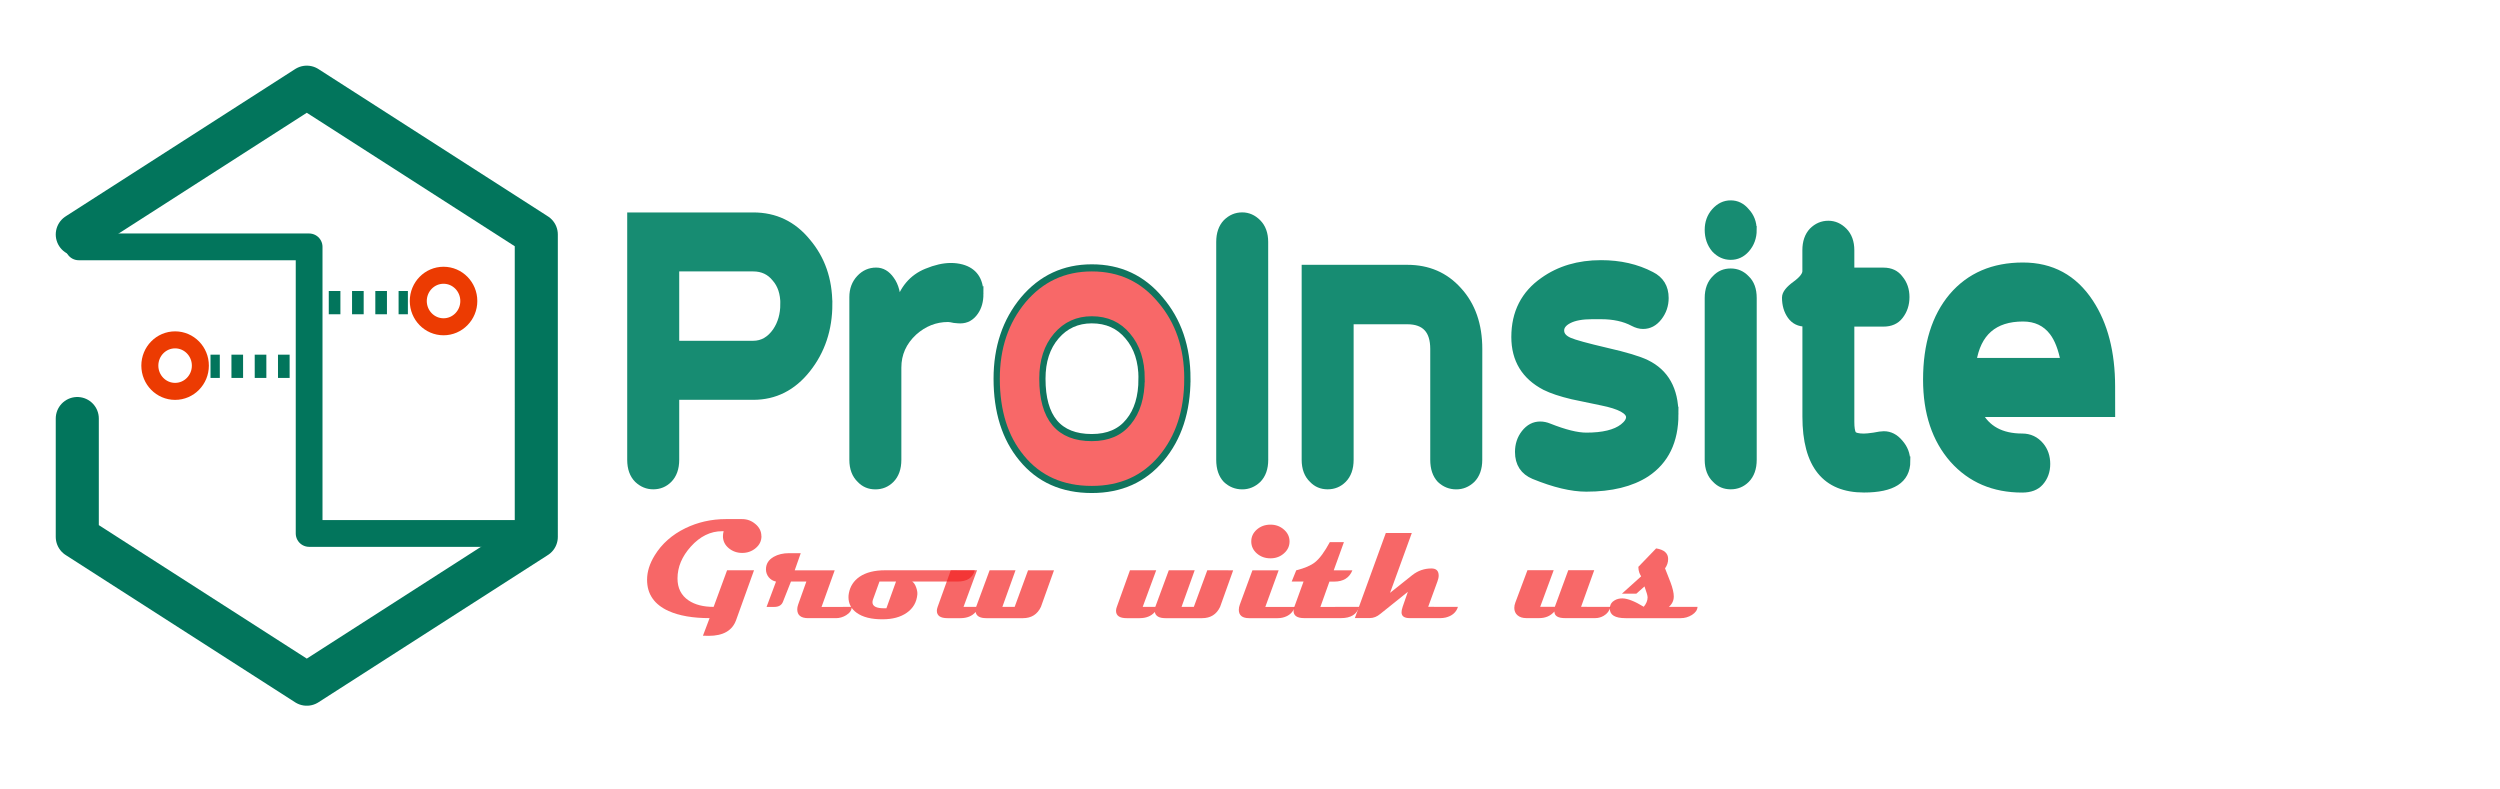<?xml version="1.0" encoding="UTF-8" standalone="no"?>
<svg
   xmlns:dc="http://purl.org/dc/elements/1.1/"
   xmlns:cc="http://creativecommons.org/ns#"
   xmlns:rdf="http://www.w3.org/1999/02/22-rdf-syntax-ns#"
   xmlns:svg="http://www.w3.org/2000/svg"
   xmlns="http://www.w3.org/2000/svg"
   xmlns:sodipodi="http://sodipodi.sourceforge.net/DTD/sodipodi-0.dtd"
   xmlns:inkscape="http://www.inkscape.org/namespaces/inkscape"
   width="190"
   height="60"
   viewBox="0 0 50.271 15.875"
   version="1.1"
   id="svg1259"
   inkscape:version="1.0 (4035a4fb49, 2020-05-01)"
   sodipodi:docname="logo.svg">
  <defs
     id="defs1253">
    <marker
       inkscape:isstock="true"
       style="overflow:visible"
       id="marker2815"
       refX="0"
       refY="0"
       orient="auto"
       inkscape:stockid="Arrow1Lstart">
      <path
         transform="matrix(0.8,0,0,0.8,10,0)"
         style="fill:#02755c;fill-opacity:1;fill-rule:evenodd;stroke:#02755c;stroke-width:1pt;stroke-opacity:1"
         d="M 0,0 5,-5 -12.5,0 5,5 Z"
         id="path2813" />
    </marker>
    <marker
       inkscape:stockid="Arrow1Lstart"
       orient="auto"
       refY="0"
       refX="0"
       id="marker1507"
       style="overflow:visible"
       inkscape:isstock="true"
       inkscape:collect="always">
      <path
         id="path1505"
         d="M 0,0 5,-5 -12.5,0 5,5 Z"
         style="fill:#02755c;fill-opacity:1;fill-rule:evenodd;stroke:#02755c;stroke-width:1pt;stroke-opacity:1"
         transform="matrix(0.8,0,0,0.8,10,0)" />
    </marker>
    <filter
       inkscape:collect="always"
       style="color-interpolation-filters:sRGB"
       id="filter3349"
       x="-6.699872e-05"
       width="1"
       y="-0"
       height="1.001">
      <feGaussianBlur
         inkscape:collect="always"
         stdDeviation="0.001"
         id="feGaussianBlur3351" />
    </filter>
  </defs>
  <sodipodi:namedview
     id="base"
     pagecolor="#ffffff"
     bordercolor="#666666"
     borderopacity="1.0"
     inkscape:pageopacity="0.0"
     inkscape:pageshadow="2"
     inkscape:zoom="1.2036126"
     inkscape:cx="31.525944"
     inkscape:cy="30.406422"
     inkscape:document-units="mm"
     inkscape:current-layer="layer1"
     inkscape:document-rotation="0"
     showgrid="true"
     units="px"
     inkscape:window-width="1440"
     inkscape:window-height="837"
     inkscape:window-x="-8"
     inkscape:window-y="32"
     inkscape:window-maximized="1"
     showguides="false"
     inkscape:guide-bbox="true">
    <inkscape:grid
       type="xygrid"
       id="grid1822" />
  </sodipodi:namedview>
  <g
     inkscape:label="Layer 1"
     inkscape:groupmode="layer"
     id="layer1">
    <path
       sodipodi:nodetypes="ccccccc"
       id="path958"
       d="m 1.554,8.416 -10e-7,2.38 4.615,2.962 4.615,-2.962 V 4.715 L 6.169,1.753 1.554,4.715"
       style="fill:none;stroke:#02755c;stroke-width:0.866;stroke-linecap:round;stroke-linejoin:round;stroke-miterlimit:4;stroke-dasharray:none;stroke-opacity:1" />
    <path
       sodipodi:nodetypes="ccccc"
       id="path960"
       d="M 10.583,10.727 H 6.216 v 0 -5.763 H 1.583"
       style="fill:none;stroke:#02755c;stroke-width:0.538;stroke-linecap:round;stroke-linejoin:round;stroke-miterlimit:4;stroke-dasharray:none;stroke-opacity:1" />
    <path
       sodipodi:nodetypes="cc"
       inkscape:transform-center-y="1.9720794e-05"
       inkscape:transform-center-x="-0.22763182"
       style="fill:none;stroke:#02755c;stroke-width:0.468;stroke-linecap:butt;stroke-linejoin:round;stroke-miterlimit:4;stroke-dasharray:0.234, 0.234;stroke-dashoffset:0.047;stroke-opacity:1;marker-mid:url(#marker1507)"
       d="M 8.202,6.085 C 6.516,6.085 6.934,6.085 6.35,6.085"
       id="path1503" />
    <ellipse
       ry="0.518"
       rx="0.508"
       cy="6.053"
       cx="8.919"
       id="ellipse1549-3"
       style="opacity:1;fill:#803300;fill-opacity:0;fill-rule:evenodd;stroke:#ec3b02;stroke-width:0.342;stroke-linecap:round;stroke-linejoin:round;stroke-miterlimit:4;stroke-dasharray:none;stroke-dashoffset:0;paint-order:stroke fill markers" />
    <path
       id="path2811"
       d="M 4.233,7.366 6.085,7.365"
       style="fill:none;stroke:#02755c;stroke-width:0.468;stroke-linecap:butt;stroke-linejoin:round;stroke-miterlimit:4;stroke-dasharray:0.234, 0.234;stroke-dashoffset:0.047;stroke-opacity:1;marker-mid:url(#marker2815)" />
    <ellipse
       style="opacity:1;fill:#803300;fill-opacity:0;fill-rule:evenodd;stroke:#ec3b02;stroke-width:0.342;stroke-linecap:round;stroke-linejoin:round;stroke-miterlimit:4;stroke-dasharray:none;stroke-dashoffset:0;paint-order:stroke fill markers"
       id="ellipse2857"
       cx="3.521"
       cy="7.352"
       rx="0.508"
       ry="0.518" />
    <g
       transform="translate(-1.587)"
       id="g876">
      <g
         id="g881">
        <g
           style="font-size:9.257px;line-height:1.25;font-family:sans-serif;-inkscape-font-specification:sans-serif;fill:#02755c;fill-opacity:1;stroke-width:0.142;stroke-miterlimit:4;stroke-dasharray:none;filter:url(#filter3349)"
           id="text2897"
           transform="matrix(0.887,0,0,1.007,0.228,0.576)"
           aria-label="ProInsite">
          <path
             id="path888"
             style="font-style:normal;font-variant:normal;font-weight:normal;font-stretch:normal;font-family:'20th Century Font';-inkscape-font-specification:'20th Century Font';fill:#178c72;fill-opacity:1;stroke:#178c72;stroke-width:0.142;stroke-miterlimit:4;stroke-dasharray:none;stroke-opacity:1"
             d="m 20.331,5.499 q 0,0.75 -0.491,1.296 Q 19.349,7.341 18.609,7.341 h -1.75 v 1.268 q 0,0.25 -0.157,0.389 -0.148,0.13 -0.361,0.13 -0.204,0 -0.361,-0.13 Q 15.822,8.86 15.822,8.61 V 3.741 h 2.786 q 0.75,0 1.231,0.518 0.491,0.509 0.491,1.24 z m -1.037,0 q 0,-0.324 -0.194,-0.518 -0.185,-0.204 -0.491,-0.204 h -1.75 v 1.527 h 0.009 1.74 q 0.305,0 0.509,-0.259 0.176,-0.231 0.176,-0.546 z" />
          <path
             id="path890"
             style="font-style:normal;font-variant:normal;font-weight:normal;font-stretch:normal;font-family:'20th Century Font';-inkscape-font-specification:'20th Century Font';fill:#178c72;fill-opacity:1;stroke:#178c72;stroke-width:0.142;stroke-miterlimit:4;stroke-dasharray:none;stroke-opacity:1"
             d="m 23.756,5.296 q 0,0.213 -0.111,0.352 -0.13,0.167 -0.343,0.167 -0.046,0 -0.139,-0.009 -0.093,-0.019 -0.139,-0.019 -0.426,0 -0.768,0.268 -0.361,0.296 -0.361,0.713 v 1.842 q 0,0.25 -0.157,0.389 -0.148,0.13 -0.361,0.13 -0.213,0 -0.352,-0.13 Q 20.858,8.86 20.858,8.61 V 5.36 q 0,-0.222 0.157,-0.37 0.157,-0.148 0.38,-0.148 0.204,0 0.343,0.176 0.148,0.176 0.148,0.5 v 0 q 0,0.009 0,0.019 0.157,-0.5 0.648,-0.676 0.305,-0.111 0.555,-0.111 0.13,0 0.25,0.028 0.417,0.102 0.417,0.518 z" />
          <path
             id="path892"
             style="opacity:1;fill:#f41f1f;fill-opacity:0.675;stroke:#10745e;stroke-opacity:1"
             d="m 28.45,6.99 q 0,0.972 -0.592,1.592 -0.592,0.62 -1.574,0.62 -1.009,0 -1.592,-0.629 -0.565,-0.602 -0.565,-1.583 0,-0.935 0.602,-1.574 0.611,-0.639 1.555,-0.639 0.953,0 1.555,0.639 0.611,0.629 0.611,1.574 z m -1.037,0 q 0,-0.528 -0.315,-0.852 -0.305,-0.324 -0.815,-0.324 -0.491,0 -0.805,0.324 -0.315,0.324 -0.315,0.852 0,1.176 1.12,1.176 0.546,0 0.833,-0.315 0.296,-0.315 0.296,-0.861 z" />
          <path
             id="path894"
             style="font-style:normal;font-variant:normal;font-weight:normal;font-stretch:normal;font-family:'20th Century Font';-inkscape-font-specification:'20th Century Font';fill:#178c72;fill-opacity:1;stroke:#178c72;stroke-width:0.142;stroke-miterlimit:4;stroke-dasharray:none;stroke-opacity:1"
             d="m 30.212,8.61 q 0,0.25 -0.157,0.389 -0.157,0.13 -0.361,0.13 -0.213,0 -0.37,-0.13 Q 29.175,8.86 29.175,8.61 V 4.259 q 0,-0.241 0.148,-0.38 0.157,-0.139 0.37,-0.139 0.204,0 0.361,0.139 0.157,0.139 0.157,0.38 z" />
          <path
             id="path896"
             style="font-style:normal;font-variant:normal;font-weight:normal;font-stretch:normal;font-family:'20th Century Font';-inkscape-font-specification:'20th Century Font';fill:#178c72;fill-opacity:1;stroke:#178c72;stroke-width:0.142;stroke-miterlimit:4;stroke-dasharray:none;stroke-opacity:1"
             d="m 35.064,8.61 q 0,0.25 -0.157,0.389 -0.157,0.13 -0.361,0.13 -0.213,0 -0.37,-0.13 Q 34.027,8.86 34.027,8.61 V 6.397 q 0,-0.565 -0.592,-0.565 h -1.287 v 2.777 q 0,0.25 -0.157,0.389 -0.148,0.13 -0.361,0.13 -0.213,0 -0.352,-0.13 Q 31.112,8.86 31.112,8.61 V 4.787 h 2.324 q 0.713,0 1.166,0.444 0.463,0.444 0.463,1.166 z" />
          <path
             id="path898"
             style="font-style:normal;font-variant:normal;font-weight:normal;font-stretch:normal;font-family:'20th Century Font';-inkscape-font-specification:'20th Century Font';fill:#178c72;fill-opacity:1;stroke:#178c72;stroke-width:0.142;stroke-miterlimit:4;stroke-dasharray:none;stroke-opacity:1"
             d="m 39.512,7.703 q 0,0.796 -0.648,1.176 -0.518,0.296 -1.37,0.296 -0.5,0 -1.194,-0.25 -0.352,-0.13 -0.352,-0.472 0,-0.213 0.139,-0.37 0.148,-0.167 0.361,-0.167 0.102,0 0.204,0.037 0.528,0.185 0.842,0.185 0.565,0 0.824,-0.176 0.148,-0.102 0.148,-0.204 0,-0.194 -0.629,-0.305 Q 37.216,7.341 37.179,7.332 36.781,7.249 36.55,7.147 35.865,6.832 35.865,6.157 q 0,-0.722 0.648,-1.12 0.546,-0.343 1.314,-0.343 0.648,0 1.148,0.231 0.315,0.139 0.315,0.454 0,0.213 -0.148,0.38 -0.148,0.167 -0.361,0.167 -0.111,0 -0.231,-0.056 -0.296,-0.139 -0.722,-0.139 -0.019,0 -0.093,0 -0.065,0 -0.111,0 -0.333,0 -0.518,0.083 -0.185,0.083 -0.185,0.213 0,0.139 0.194,0.213 0.167,0.065 0.842,0.204 0.648,0.13 0.907,0.241 0.648,0.278 0.648,1.018 z" />
          <path
             id="path900"
             style="font-style:normal;font-variant:normal;font-weight:normal;font-stretch:normal;font-family:'20th Century Font';-inkscape-font-specification:'20th Century Font';fill:#178c72;fill-opacity:1;stroke:#178c72;stroke-width:0.142;stroke-miterlimit:4;stroke-dasharray:none;stroke-opacity:1"
             d="m 41.286,4.018 q 0,0.222 -0.157,0.38 -0.148,0.148 -0.361,0.148 -0.213,0 -0.37,-0.148 Q 40.249,4.24 40.249,4.018 q 0,-0.213 0.148,-0.361 0.157,-0.157 0.37,-0.157 0.213,0 0.361,0.157 0.157,0.148 0.157,0.361 z m 0,4.591 q 0,0.25 -0.157,0.389 -0.148,0.13 -0.361,0.13 -0.213,0 -0.352,-0.13 Q 40.249,8.86 40.249,8.61 V 5.379 q 0,-0.25 0.167,-0.389 0.139,-0.13 0.352,-0.13 0.213,0 0.361,0.139 0.157,0.13 0.157,0.38 z" />
          <path
             id="path902"
             style="font-style:normal;font-variant:normal;font-weight:normal;font-stretch:normal;font-family:'20th Century Font';-inkscape-font-specification:'20th Century Font';fill:#178c72;fill-opacity:1;stroke:#178c72;stroke-width:0.142;stroke-miterlimit:4;stroke-dasharray:none;stroke-opacity:1"
             d="m 44.769,8.637 q 0,0.555 -0.981,0.555 -1.324,0 -1.324,-1.444 V 5.879 q -0.222,0 -0.343,-0.148 -0.12,-0.148 -0.12,-0.361 0,-0.111 0.231,-0.259 0.231,-0.148 0.231,-0.268 V 4.426 q 0,-0.241 0.148,-0.38 0.157,-0.139 0.37,-0.139 0.204,0 0.361,0.139 0.157,0.139 0.157,0.38 v 0.417 h 0.731 q 0.25,0 0.38,0.157 0.139,0.148 0.139,0.361 0,0.213 -0.139,0.37 -0.13,0.148 -0.38,0.148 h -0.731 v 1.972 q 0,0.185 0.046,0.25 0.046,0.056 0.241,0.056 0.074,0 0.222,-0.019 0.157,-0.028 0.231,-0.028 0.213,0 0.37,0.167 0.157,0.157 0.157,0.361 z" />
          <path
             id="path904"
             style="font-style:normal;font-variant:normal;font-weight:normal;font-stretch:normal;font-family:'20th Century Font';-inkscape-font-specification:'20th Century Font';fill:#178c72;fill-opacity:1;stroke:#178c72;stroke-width:0.142;stroke-miterlimit:4;stroke-dasharray:none;stroke-opacity:1"
             d="m 49.412,7.684 h -3.018 q 0.278,0.472 0.981,0.472 0.259,0 0.426,0.176 0.139,0.148 0.139,0.361 0,0.213 -0.148,0.361 -0.139,0.139 -0.417,0.139 -0.972,0 -1.574,-0.592 -0.602,-0.602 -0.602,-1.592 0,-1.046 0.583,-1.657 0.592,-0.611 1.611,-0.611 0.981,0 1.527,0.731 0.491,0.657 0.491,1.676 z M 48.32,6.647 Q 48.236,6.258 48.06,6.055 47.82,5.777 47.394,5.777 q -0.972,0 -1.129,0.87 h 0.009 z" />
        </g>
      </g>
    </g>
    <g
       style="font-size:2.961px;line-height:1.25;font-family:sans-serif;-inkscape-font-specification:sans-serif;stroke-width:0.074"
       id="text2901"
       transform="matrix(1.005,0,0,0.979,-1.354,0)"
       aria-label="Grow with us">
      <path
         id="path907"
         style="font-style:normal;font-variant:normal;font-weight:normal;font-stretch:normal;font-family:Magneto;-inkscape-font-specification:Magneto;fill:#f41f1f;fill-opacity:0.673;stroke-width:0.074"
         d="m 16.583,11.012 q 0,0.15 -0.12,0.25 -0.113,0.095 -0.266,0.095 -0.152,0 -0.266,-0.095 -0.119,-0.1 -0.119,-0.25 0,-0.046 0.014,-0.101 H 15.795 q -0.348,0 -0.625,0.315 -0.267,0.304 -0.267,0.656 0,0.296 0.221,0.45 0.191,0.133 0.502,0.133 l 0.269,-0.752 h 0.539 q -0.119,0.343 -0.359,1.025 -0.114,0.322 -0.547,0.322 -0.051,0 -0.116,-0.003 l 0.133,-0.361 q -0.503,0 -0.82,-0.146 -0.431,-0.2 -0.431,-0.642 0,-0.246 0.152,-0.5 0.213,-0.357 0.613,-0.558 0.377,-0.188 0.814,-0.188 h 0.322 q 0.15,0 0.265,0.1 0.121,0.103 0.121,0.25 z" />
      <path
         id="path909"
         style="font-style:normal;font-variant:normal;font-weight:normal;font-stretch:normal;font-family:Magneto;-inkscape-font-specification:Magneto;fill:#f41f1f;fill-opacity:0.673;stroke-width:0.074"
         d="m 18.389,12.465 q 0,0.101 -0.111,0.171 -0.098,0.061 -0.205,0.061 h -0.554 q -0.22,0 -0.22,-0.182 0,-0.046 0.019,-0.1 l 0.163,-0.47 h -0.308 l -0.16,0.415 q -0.04,0.106 -0.175,0.106 h -0.153 l 0.189,-0.52 q -0.09,-0.02 -0.146,-0.09 -0.055,-0.071 -0.055,-0.162 0,-0.166 0.155,-0.257 0.129,-0.075 0.307,-0.075 h 0.234 l -0.121,0.353 h 0.8 l -0.263,0.752 z" />
      <path
         id="path911"
         style="font-style:normal;font-variant:normal;font-weight:normal;font-stretch:normal;font-family:Magneto;-inkscape-font-specification:Magneto;fill:#f41f1f;fill-opacity:0.673;stroke-width:0.074"
         d="m 20.851,11.714 q -0.058,0.231 -0.347,0.231 h -0.905 q 0.048,0.032 0.078,0.117 0.03,0.084 0.025,0.146 -0.02,0.241 -0.213,0.379 -0.184,0.132 -0.477,0.133 -0.341,0.003 -0.525,-0.134 -0.163,-0.121 -0.163,-0.32 0,-0.039 0.007,-0.078 0.038,-0.218 0.217,-0.343 0.191,-0.132 0.509,-0.132 z m -1.576,0.231 h -0.331 l -0.13,0.37 q -0.01,0.029 -0.01,0.055 0,0.124 0.231,0.124 0.027,0 0.048,-0.001 z" />
      <path
         id="path913"
         style="font-style:normal;font-variant:normal;font-weight:normal;font-stretch:normal;font-family:Magneto;-inkscape-font-specification:Magneto;fill:#f41f1f;fill-opacity:0.673;stroke-width:0.074"
         d="m 22.436,11.714 -0.262,0.752 q -0.107,0.231 -0.36,0.231 h -0.732 q -0.192,0 -0.214,-0.127 -0.106,0.127 -0.305,0.127 h -0.257 q -0.214,0 -0.214,-0.152 0,-0.036 0.016,-0.08 l 0.263,-0.752 h 0.525 L 20.626,12.465 h 0.252 l 0.27,-0.752 h 0.518 l -0.263,0.752 h 0.246 L 21.917,11.714 Z" />
      <path
         id="path915"
         style="font-style:normal;font-variant:normal;font-weight:normal;font-stretch:normal;font-family:Magneto;-inkscape-font-specification:Magneto;fill:#f41f1f;fill-opacity:0.673;stroke-width:0.074"
         d="m 26.021,11.714 -0.262,0.752 q -0.107,0.231 -0.36,0.231 h -0.732 q -0.192,0 -0.214,-0.127 -0.106,0.127 -0.305,0.127 h -0.257 q -0.214,0 -0.214,-0.152 0,-0.036 0.016,-0.08 l 0.263,-0.752 h 0.525 l -0.27,0.752 h 0.252 l 0.27,-0.752 h 0.518 l -0.263,0.752 h 0.246 l 0.269,-0.752 z" />
      <path
         id="path917"
         style="font-style:normal;font-variant:normal;font-weight:normal;font-stretch:normal;font-family:Magneto;-inkscape-font-specification:Magneto;fill:#f41f1f;fill-opacity:0.673;stroke-width:0.074"
         d="m 27.149,11.121 q 0,0.145 -0.113,0.246 -0.111,0.101 -0.269,0.101 -0.16,0 -0.273,-0.101 -0.111,-0.101 -0.111,-0.246 0,-0.143 0.111,-0.244 0.113,-0.101 0.273,-0.101 0.158,0 0.269,0.101 0.113,0.101 0.113,0.244 z m 0.104,1.345 q -0.038,0.127 -0.156,0.188 -0.085,0.043 -0.185,0.043 h -0.571 q -0.207,0 -0.207,-0.173 0,-0.049 0.02,-0.106 l 0.252,-0.704 h 0.525 l -0.267,0.752 z" />
      <path
         id="path919"
         style="font-style:normal;font-variant:normal;font-weight:normal;font-stretch:normal;font-family:Magneto;-inkscape-font-specification:Magneto;fill:#f41f1f;fill-opacity:0.673;stroke-width:0.074"
         d="m 28.541,12.465 q -0.068,0.231 -0.361,0.231 h -0.737 q -0.214,0 -0.214,-0.15 0,-0.038 0.016,-0.081 l 0.184,-0.52 h -0.237 l 0.091,-0.231 q 0.253,-0.065 0.376,-0.166 0.139,-0.114 0.296,-0.413 h 0.282 l -0.204,0.58 h 0.373 q -0.09,0.231 -0.364,0.231 h -0.095 l -0.181,0.52 z" />
      <path
         id="path921"
         style="font-style:normal;font-variant:normal;font-weight:normal;font-stretch:normal;font-family:Magneto;-inkscape-font-specification:Magneto;fill:#f41f1f;fill-opacity:0.673;stroke-width:0.074"
         d="m 30.518,12.465 q -0.038,0.127 -0.16,0.188 -0.088,0.043 -0.189,0.043 h -0.616 q -0.163,0 -0.163,-0.119 0,-0.046 0.022,-0.113 l 0.104,-0.308 -0.548,0.451 q -0.101,0.088 -0.214,0.088 h -0.298 l 0.619,-1.747 h 0.52 l -0.435,1.229 0.441,-0.361 q 0.171,-0.14 0.387,-0.14 0.145,0 0.145,0.147 0,0.053 -0.026,0.123 l -0.184,0.518 z" />
      <path
         id="path923"
         style="font-style:normal;font-variant:normal;font-weight:normal;font-stretch:normal;font-family:Magneto;-inkscape-font-specification:Magneto;fill:#f41f1f;fill-opacity:0.673;stroke-width:0.074"
         d="m 33.57,12.465 q -0.03,0.12 -0.133,0.182 -0.081,0.049 -0.172,0.049 h -0.604 q -0.213,0 -0.213,-0.136 -0.113,0.136 -0.305,0.136 h -0.254 q -0.117,0 -0.182,-0.061 -0.061,-0.056 -0.061,-0.149 0,-0.052 0.02,-0.107 l 0.243,-0.667 h 0.525 l -0.27,0.752 h 0.293 l 0.269,-0.752 h 0.519 l -0.263,0.752 z" />
      <path
         id="path925"
         style="font-style:normal;font-variant:normal;font-weight:normal;font-stretch:normal;font-family:Magneto;-inkscape-font-specification:Magneto;fill:#f41f1f;fill-opacity:0.673;stroke-width:0.074"
         d="m 35.312,12.465 q -0.006,0.097 -0.111,0.165 -0.104,0.067 -0.228,0.067 h -1.099 q -0.317,0 -0.317,-0.194 0,-0.017 0.003,-0.038 0.012,-0.087 0.093,-0.134 0.069,-0.042 0.159,-0.04 0.156,0.004 0.424,0.172 0.077,-0.095 0.077,-0.194 0,-0.049 -0.062,-0.224 l -0.163,0.149 h -0.289 l 0.385,-0.356 q -0.026,-0.045 -0.036,-0.074 -0.019,-0.053 -0.02,-0.121 l 0.356,-0.379 q 0.24,0.04 0.24,0.218 0,0.104 -0.062,0.192 0.053,0.142 0.108,0.283 0.067,0.182 0.067,0.295 0,0.124 -0.098,0.213 z" />
    </g>
  </g>
</svg>
